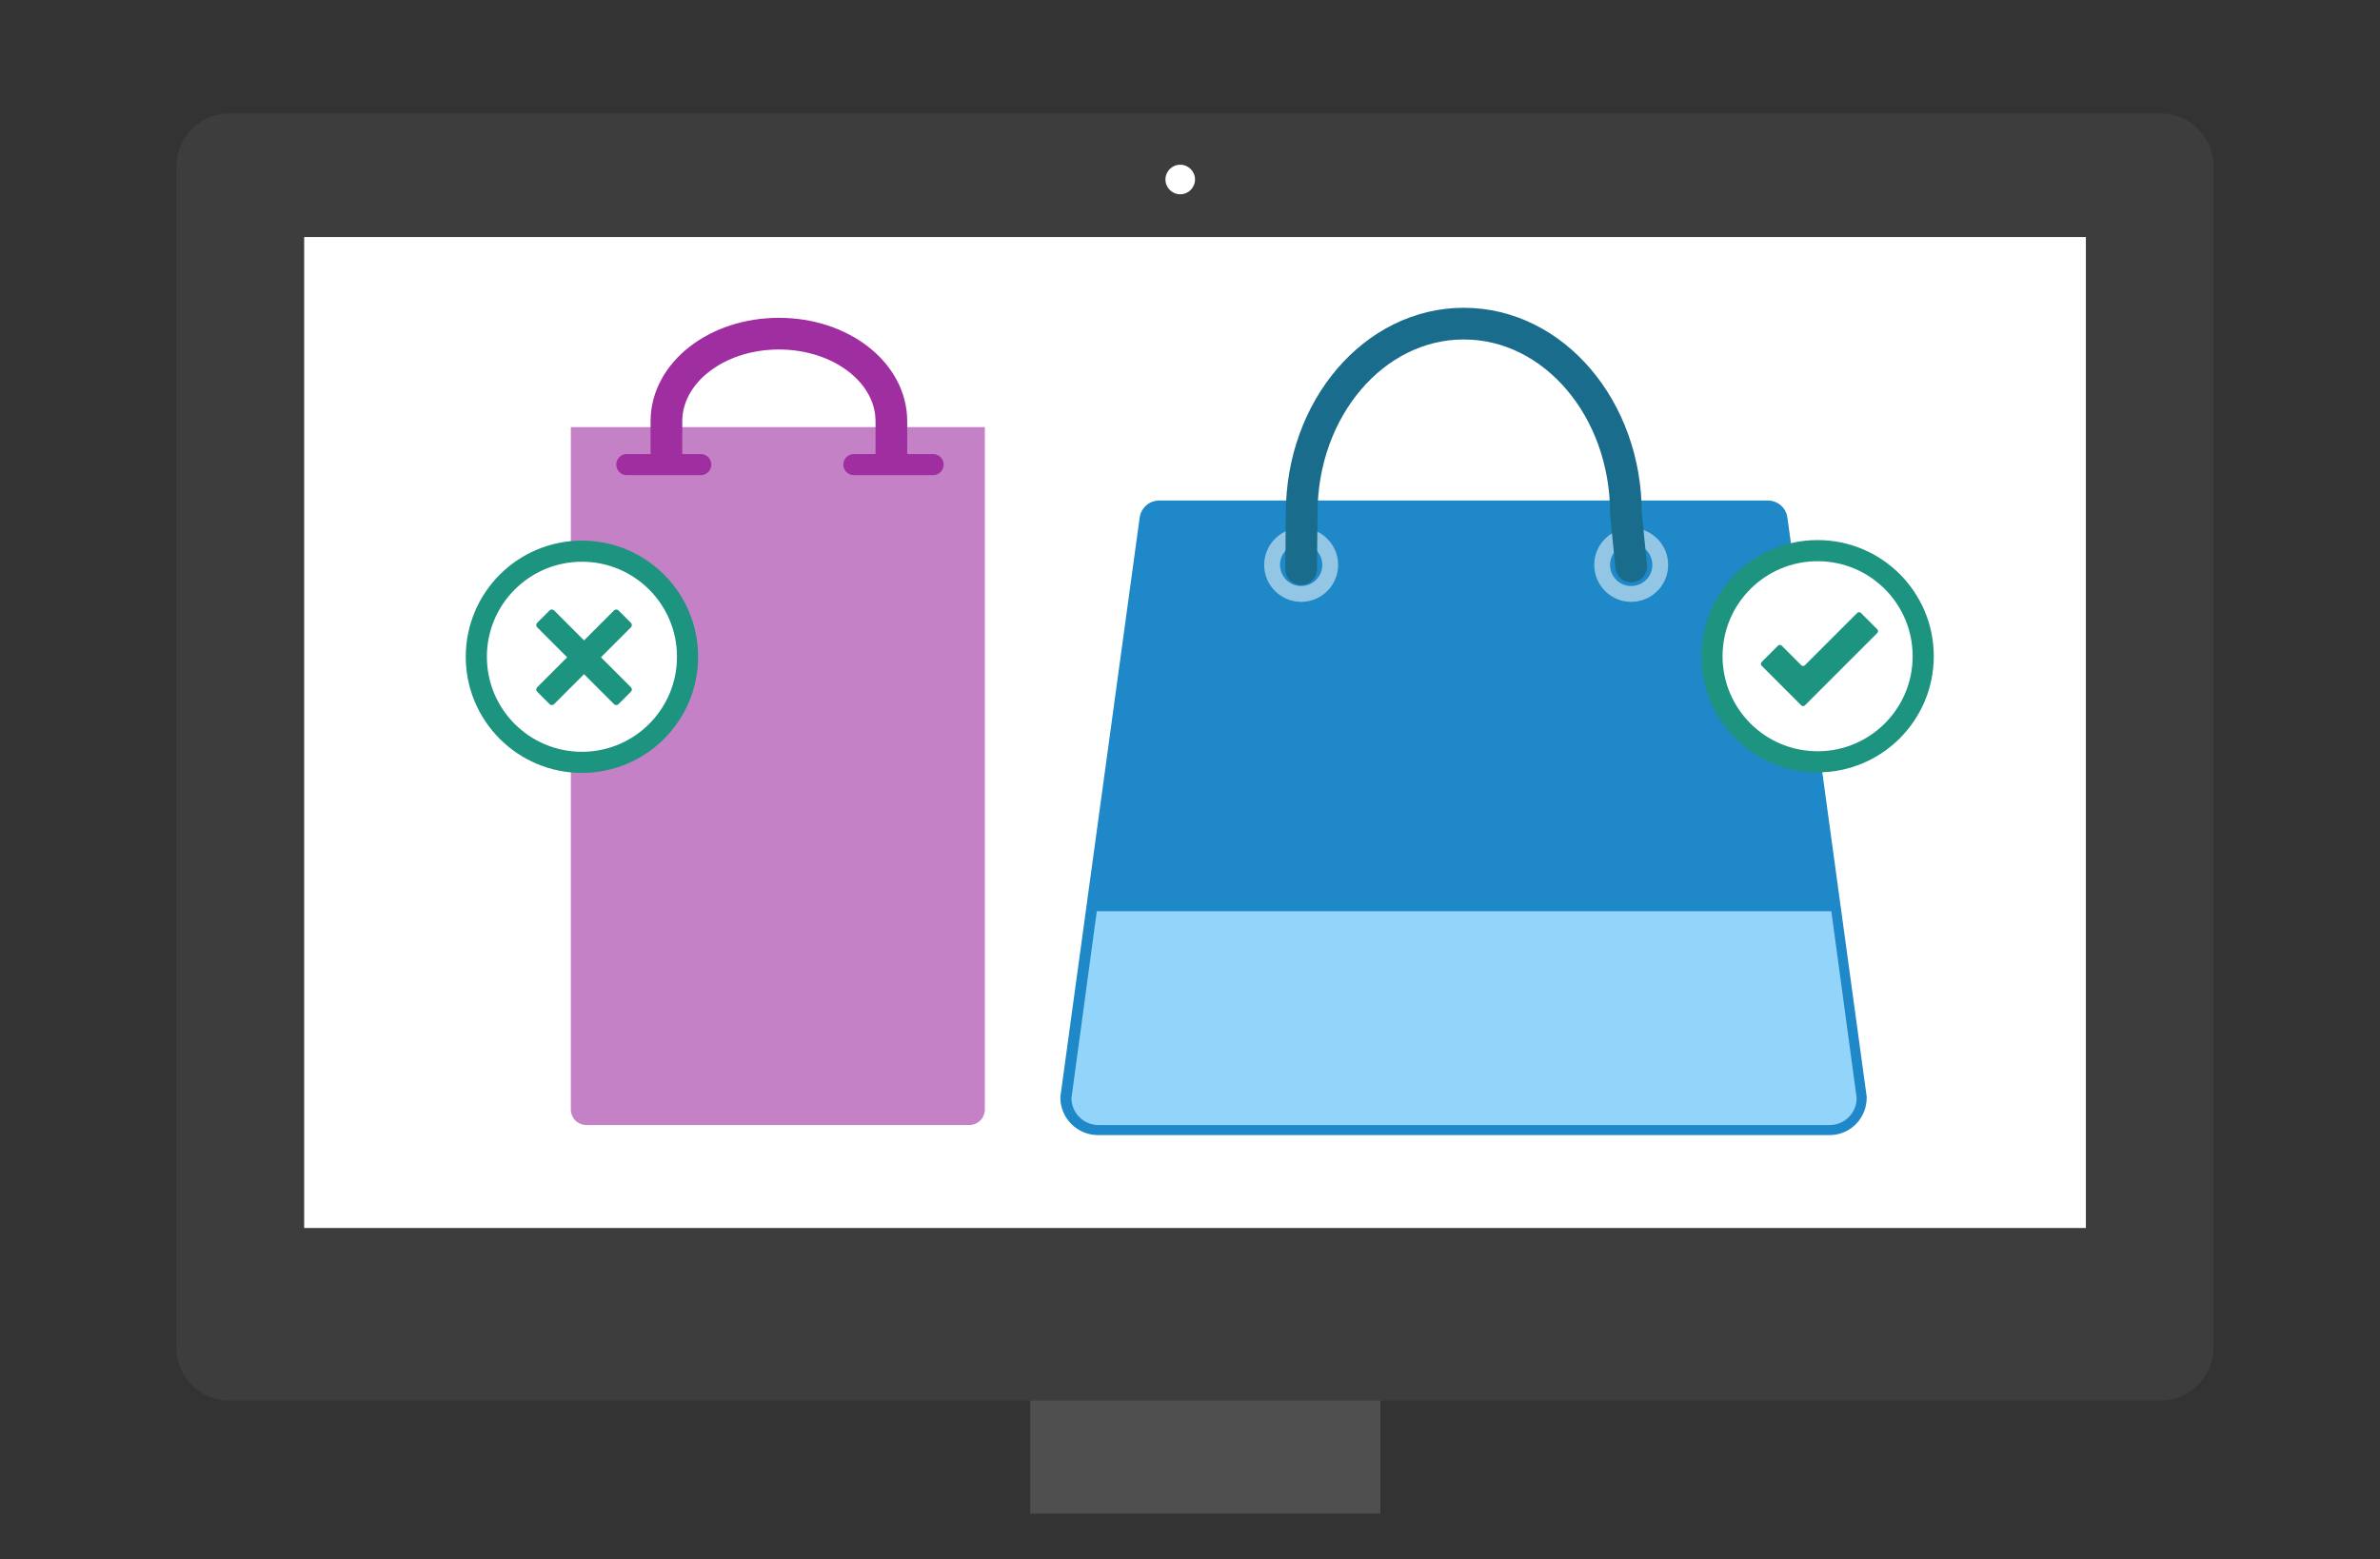 <?xml version="1.0" encoding="utf-8"?>
<!-- Generator: Adobe Illustrator 20.0.0, SVG Export Plug-In . SVG Version: 6.00 Build 0)  -->
<svg version="1.1" id="Layer_6" xmlns="http://www.w3.org/2000/svg" xmlns:xlink="http://www.w3.org/1999/xlink" x="0px" y="0px"
	 viewBox="0 0 450.7 295.3" style="enable-background:new 0 0 450.7 295.3;" xml:space="preserve">
<rect x="0" y="0" width="450.7" height="295.3" fill="#333333" stroke="none"/>
<style type="text/css">
	.st0{fill:#4F4F4F;}
	.st1{fill:#3D3D3D;}
	.st2{fill:#FFFFFF;}
	.st3{fill:#1E88C8;stroke:#1E88C8;stroke-width:4;stroke-miterlimit:10;}
	.st4{fill:#93D4FA;}
	.st5{opacity:0.52;fill:none;stroke:#FFFFFF;stroke-width:3;stroke-miterlimit:10;}
	.st6{fill:none;stroke:#196C8C;stroke-width:6;stroke-linecap:round;stroke-miterlimit:10;}
	.st7{fill:#FFFFFF;stroke:#1C9480;stroke-width:4;stroke-miterlimit:10;}
	.st8{fill:#1C9480;}
	.st9{opacity:0.6;fill:#9F2EA1;}
	.st10{fill:none;stroke:#9F2EA1;stroke-width:6;stroke-linecap:round;stroke-miterlimit:10;}
	.st11{fill:none;stroke:#9F2EA1;stroke-width:4;stroke-linecap:round;stroke-miterlimit:10;}
</style>
<rect x="195.1" y="241.1" class="st0" width="66.3" height="45.6"/>
<path class="st1" d="M409.1,265.3H43.4c-5.5,0-10-4.5-10-10V31.5c0-5.5,4.5-10,10-10h365.8c5.5,0,10,4.5,10,10v223.8
	C419.1,260.8,414.6,265.3,409.1,265.3z"/>
<rect x="57.6" y="44.9" class="st2" width="337.4" height="187.7"/>
<g>
	<path class="st3" d="M346.5,213H207.9c-2.8,0-5.1-2.3-5.1-5.1l15-109.6c0.1-0.8,0.8-1.5,1.7-1.5h115.3c0.8,0,1.6,0.6,1.7,1.5
		l15,109.6C351.5,210.7,349.3,213,346.5,213z"/>
	<path class="st4" d="M207.7,172.6l-4.8,35.4c0,2.8,2.3,5.1,5.1,5.1h138.5c2.8,0,5.1-2.3,5.1-5.1l-4.8-35.4H207.7z"/>
	<circle class="st5" cx="246.4" cy="107" r="5.5"/>
	<circle class="st5" cx="308.9" cy="107" r="5.5"/>
	<path class="st6" d="M246.4,107.8l0.1-10.6c0-19.8,13.7-35.9,30.7-35.9s30.7,16.1,30.7,35.9l1,10.1"/>
	<g>
		<circle class="st7" cx="344.2" cy="124.3" r="20"/>
		<g id="ok_x5F_2_1_">
			<path class="st8" d="M355.5,119.2c0.2,0.2,0.2,0.5,0,0.7l-13.7,13.7c-0.2,0.2-0.5,0.2-0.7,0l-3.1-3.1c-0.2-0.2-0.5-0.5-0.7-0.7
				l-3.7-3.7c-0.2-0.2-0.2-0.5,0-0.7l3.1-3.1c0.2-0.2,0.5-0.2,0.7,0l3.7,3.7c0.2,0.2,0.5,0.2,0.7,0l9.9-9.9c0.2-0.2,0.5-0.2,0.7,0
				L355.5,119.2z"/>
		</g>
	</g>
</g>
<g>
	<path class="st9" d="M183.5,213.1h-72.4c-1.7,0-3-1.3-3-3V80.9h78.4v129.2C186.5,211.8,185.2,213.1,183.5,213.1z"/>
	<path class="st10" d="M126.2,86.7v-6.9c0-9.2,9.5-16.6,21.3-16.6c11.8,0,21.3,7.4,21.3,16.6v6.9"/>
	<line class="st11" x1="118.7" y1="88" x2="132.7" y2="88"/>
	<line class="st11" x1="161.7" y1="88" x2="176.7" y2="88"/>
	<g>
		<circle class="st7" cx="110.2" cy="124.4" r="20"/>
		<g id="remove_x5F_2_2_">
			<path class="st8" d="M113.8,124.5l5.7-5.7c0.2-0.2,0.2-0.6,0-0.8l-2.4-2.4c-0.2-0.2-0.6-0.2-0.8,0l-5.7,5.7l-5.7-5.7
				c-0.2-0.2-0.6-0.2-0.8,0l-2.4,2.4c-0.2,0.2-0.2,0.6,0,0.8l5.7,5.7l-5.7,5.7c-0.2,0.2-0.2,0.6,0,0.8l2.4,2.4
				c0.2,0.2,0.6,0.2,0.8,0l5.7-5.7l5.7,5.7c0.2,0.2,0.6,0.2,0.8,0l2.4-2.4c0.2-0.2,0.2-0.6,0-0.8L113.8,124.5z"/>
		</g>
	</g>
</g>
<circle class="st2" cx="223.5" cy="34" r="2.8"/>
</svg>
